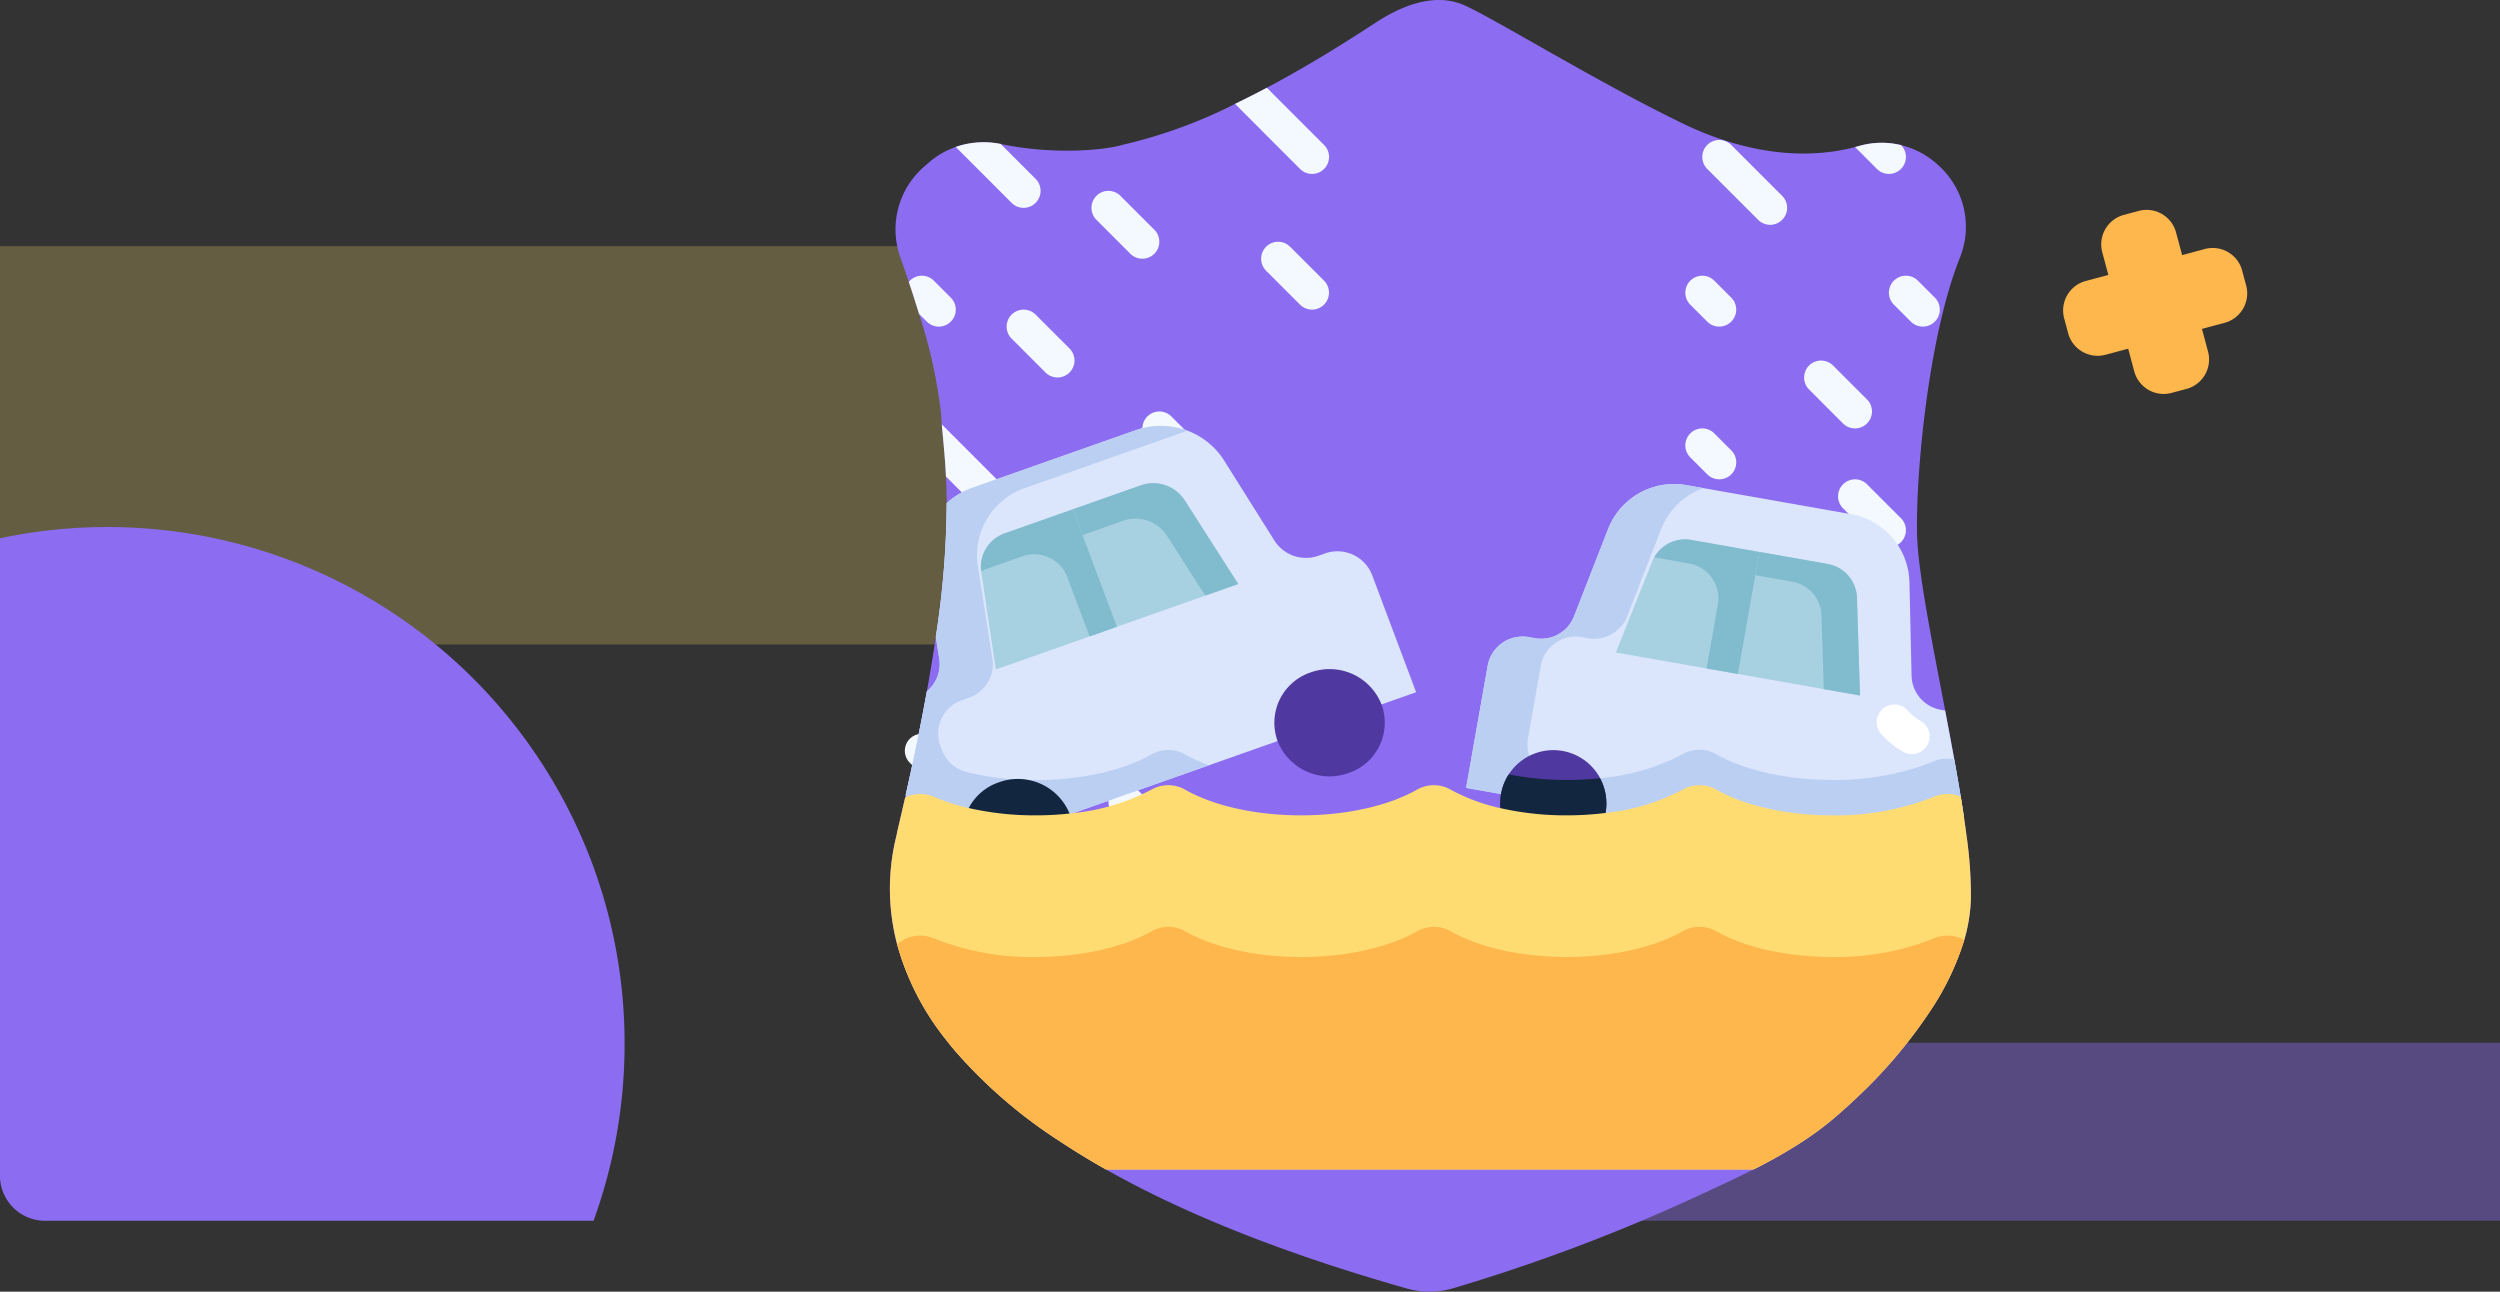 <svg xmlns="http://www.w3.org/2000/svg" xmlns:xlink="http://www.w3.org/1999/xlink" width="295" height="152.417" viewBox="0 0 295 152.417">
  <rect x="0" y="0" width="295" height="152.417" fill="#333333" stroke="none"/>
  <defs>
    <clipPath id="clip-path">
      <rect id="Rectángulo_34800" data-name="Rectángulo 34800" width="73.698" height="81.858" fill="none"/>
    </clipPath>
    <clipPath id="clip-path-4">
      <rect id="Rectángulo_34803" data-name="Rectángulo 34803" width="21.744" height="21.744" fill="none"/>
    </clipPath>
    <clipPath id="clip-path-5">
      <rect id="Rectángulo_34802" data-name="Rectángulo 34802" width="21.743" height="21.743" fill="none"/>
    </clipPath>
    <clipPath id="clip-path-7">
      <rect id="Rectángulo_34720" data-name="Rectángulo 34720" width="127.574" height="152.417" fill="none"/>
    </clipPath>
  </defs>
  <g id="Grupo_81217" data-name="Grupo 81217" transform="translate(-180 -374.952)">
    <rect id="Rectángulo_34715" data-name="Rectángulo 34715" width="210" height="47" transform="translate(180 404)" fill="#fedc72" opacity="0.25"/>
    <g id="Grupo_80830" data-name="Grupo 80830" transform="translate(180 437.142)" style="mix-blend-mode: multiply;isolation: isolate">
      <g id="Grupo_80816" data-name="Grupo 80816" clip-path="url(#clip-path)">
        <g id="Grupo_80815" data-name="Grupo 80815">
          <g id="Grupo_80814" data-name="Grupo 80814" clip-path="url(#clip-path)">
            <g id="Grupo_80813" data-name="Grupo 80813" style="mix-blend-mode: overlay;isolation: isolate">
              <g id="Grupo_80812" data-name="Grupo 80812">
                <g id="Grupo_80811" data-name="Grupo 80811" clip-path="url(#clip-path)">
                  <path id="Trazado_115726" data-name="Trazado 115726" d="M73.7,60.991a60.907,60.907,0,0,1-3.662,20.867H5.59A5.339,5.339,0,0,1,0,76.812V1.328a61.077,61.077,0,0,1,66.237,30.41A60.719,60.719,0,0,1,73.7,60.991" transform="translate(0)" fill="#8c6df2"/>
                </g>
              </g>
            </g>
          </g>
        </g>
      </g>
    </g>
    <g id="Grupo_80831" data-name="Grupo 80831" transform="matrix(0.966, -0.259, 0.259, 0.966, 420.991, 402.89)" style="isolation: isolate">
      <g id="Grupo_80823" data-name="Grupo 80823" clip-path="url(#clip-path-4)">
        <g id="Grupo_80822" data-name="Grupo 80822" transform="translate(0 0.001)">
          <g id="Grupo_80821" data-name="Grupo 80821" clip-path="url(#clip-path-5)">
            <g id="Grupo_80820" data-name="Grupo 80820" transform="translate(0 -0.001)" style="mix-blend-mode: overlay;isolation: isolate">
              <g id="Grupo_80819" data-name="Grupo 80819" transform="translate(0 0)">
                <g id="Grupo_80818" data-name="Grupo 80818" clip-path="url(#clip-path-4)">
                  <path id="Trazado_115727" data-name="Trazado 115727" d="M15.376,6.366V3.594A3.6,3.6,0,0,0,11.78,0H9.962a3.6,3.6,0,0,0-3.6,3.594V6.366H3.594A3.6,3.6,0,0,0,0,9.962V11.78a3.6,3.6,0,0,0,3.594,3.6H6.366v2.772a3.6,3.6,0,0,0,3.6,3.594H11.78a3.6,3.6,0,0,0,3.6-3.594V15.376h2.772a3.6,3.6,0,0,0,3.594-3.6V9.962a3.6,3.6,0,0,0-3.594-3.6Z" transform="translate(0 0)" fill="#fdb74d" fill-rule="evenodd"/>
                </g>
              </g>
            </g>
          </g>
        </g>
      </g>
    </g>
    <rect id="Rectángulo_34806" data-name="Rectángulo 34806" width="114" height="21" transform="translate(361 498)" fill="#8c6df2" opacity="0.4" style="mix-blend-mode: multiply;isolation: isolate"/>
    <g id="Grupo_80645" data-name="Grupo 80645" transform="translate(285 374.952)">
      <g id="Grupo_80645-2" data-name="Grupo 80645" clip-path="url(#clip-path-7)">
        <path id="Trazado_115062" data-name="Trazado 115062" d="M127.558,106.27a19.387,19.387,0,0,1-.776,4.65,32.072,32.072,0,0,1-4.21,8.657,57.329,57.329,0,0,1-8.2,9.687c-.9.863-1.822,1.7-2.761,2.507a37.19,37.19,0,0,1-3.875,2.906A58.762,58.762,0,0,1,101.9,138c-2.137,1.081-4.325,2.079-6.507,3.093a212.03,212.03,0,0,1-28.91,10.917,9.782,9.782,0,0,1-5.468.035C45.709,147.7,34.175,142.9,25.511,138c-1.954-1.1-3.759-2.211-5.433-3.321A57.88,57.88,0,0,1,7.652,123.946c-.315-.373-.615-.743-.9-1.11a31.464,31.464,0,0,1-5.89-11.4A25.742,25.742,0,0,1,.784,98.588c.019-.093.035-.174.048-.248.032-.177.071-.351.113-.525.3-1.274.586-2.51.859-3.714.023-.1.045-.2.064-.3l0,0C2.9,89.245,3.72,85.194,4.37,81.579c.418-2.32.769-4.457,1.056-6.437v-.006A104.431,104.431,0,0,0,6.709,59.373v0c0-1.139-.035-2.176-.084-3.135-.122-2.44-.344-4.374-.489-6.153-.035-.441-.068-.869-.09-1.3A59.134,59.134,0,0,0,3.44,37.031c-.393-1.291-.8-2.562-1.207-3.772-.341-1.023-.682-2.008-1-2.922a9.8,9.8,0,0,1,2.81-10.669l.589-.512a9.633,9.633,0,0,1,3.148-1.815,10.032,10.032,0,0,1,5.31-.351c.026.006.051.01.077.016,5.825,1.217,11.821.817,14.418.055a58.446,58.446,0,0,0,13.153-4.8c1.278-.618,2.536-1.258,3.753-1.905C50.4,7.213,55.364,3.95,57.379,2.64,61.225.139,64.688-.63,67.571.526S82.952,9.37,92.758,14.175c9.352,4.734,16.626,4.364,21.141,3.18.171-.042.335-.09.5-.135a9.581,9.581,0,0,1,4.934-.093h0a9.883,9.883,0,0,1,4.506,2.481c.045.042.09.087.135.129a9.733,9.733,0,0,1,2.32,10.608c-3.749,9.336-5.236,25.492-5.082,32.666.093,4.361,1.728,12.5,3.321,20.836.364,1.921.731,3.856,1.072,5.754.27,1.5.525,2.974.76,4.406.142.885.277,1.754.4,2.6q.15,1.014.274,1.982a49.212,49.212,0,0,1,.518,7.682" transform="translate(0 0)" fill="#8c6df2"/>
        <path id="Trazado_115063" data-name="Trazado 115063" d="M74.521,70.57a2,2,0,0,0,0,2.831l4,4a2,2,0,1,0,2.831-2.831l-4-4a2,2,0,0,0-2.831,0" transform="translate(-50.14 -47.46)" fill="#f3f9ff"/>
        <path id="Trazado_115064" data-name="Trazado 115064" d="M43.417,114.116a2,2,0,0,0,0,2.831l4,4a2,2,0,0,0,2.831-2.831l-4-4a2,2,0,0,0-2.831,0" transform="translate(-29.046 -76.992)" fill="#f3f9ff"/>
        <path id="Trazado_115065" data-name="Trazado 115065" d="M294.256,106.507a2,2,0,1,0,2.831-2.831l-2-2a2,2,0,1,0-2.831,2.831Z" transform="translate(-197.799 -68.554)" fill="#f3f9ff"/>
        <path id="Trazado_115066" data-name="Trazado 115066" d="M295.672,163.083a2,2,0,0,0,1.415-3.418l-2-2a2,2,0,1,0-2.831,2.831l2,2a2,2,0,0,0,1.415.587" transform="translate(-197.799 -106.524)" fill="#f3f9ff"/>
        <path id="Trazado_115067" data-name="Trazado 115067" d="M66.912,190.769l-2-2a2,2,0,1,0-2.831,2.831l2,2a2,2,0,0,0,2.831-2.831" transform="translate(-41.702 -127.618)" fill="#f3f9ff"/>
        <path id="Trazado_115068" data-name="Trazado 115068" d="M33.584,59.311a2,2,0,0,1-2.829,0l-6.6-6.6a10.032,10.032,0,0,1,5.31-.351l4.116,4.116a2,2,0,0,1,0,2.832" transform="translate(-16.382 -35.372)" fill="#f3f9ff"/>
        <path id="Trazado_115069" data-name="Trazado 115069" d="M359.317,55.437a2,2,0,0,1-2.832,0l-2.578-2.581c.171-.042.335-.09.5-.135a9.58,9.58,0,0,1,4.934-.093h0a2,2,0,0,1-.023,2.81" transform="translate(-240.008 -35.501)" fill="#f3f9ff"/>
        <path id="Trazado_115070" data-name="Trazado 115070" d="M11.9,106.508a2,2,0,0,1-2.832,0l-.92-.92c-.393-1.291-.8-2.562-1.207-3.772a1.681,1.681,0,0,1,.126-.138,2,2,0,0,1,2.832,0l2,2a2,2,0,0,1,0,2.829" transform="translate(-4.704 -68.556)" fill="#f3f9ff"/>
        <path id="Trazado_115071" data-name="Trazado 115071" d="M366.905,101.674a2,2,0,0,0,0,2.831l2,2a2,2,0,0,0,2.831-2.831l-2-2a2,2,0,0,0-2.831,0" transform="translate(-248.425 -68.554)" fill="#f3f9ff"/>
        <path id="Trazado_115072" data-name="Trazado 115072" d="M304.48,60.744a2,2,0,1,0,2.831-2.831l-6.006-6.006a2,2,0,1,0-2.831,2.831Z" transform="translate(-202.017 -34.803)" fill="#f3f9ff"/>
        <path id="Trazado_115073" data-name="Trazado 115073" d="M137.072,41.754a2,2,0,0,1-2.832,0l-7.673-7.676c1.278-.618,2.536-1.258,3.753-1.905l6.752,6.749a2,2,0,0,1,0,2.832" transform="translate(-85.833 -21.819)" fill="#f3f9ff"/>
        <path id="Trazado_115074" data-name="Trazado 115074" d="M26.128,165.506a2,2,0,0,1-2.832,0l-3.74-3.74c-.122-2.44-.344-4.374-.489-6.153l7.061,7.064a2,2,0,0,1,0,2.829" transform="translate(-12.931 -105.532)" fill="#f3f9ff"/>
        <path id="Trazado_115075" data-name="Trazado 115075" d="M341.22,140.2a2,2,0,0,0,1.415-3.418l-4-4a2,2,0,0,0-2.831,2.831l4,4a2,2,0,0,0,1.415.587" transform="translate(-227.331 -89.649)" fill="#f3f9ff"/>
        <path id="Trazado_115076" data-name="Trazado 115076" d="M355.078,180.329l-4-4a2,2,0,0,0-2.831,2.831l4,4a2,2,0,1,0,2.831-2.831" transform="translate(-235.768 -119.18)" fill="#f3f9ff"/>
        <path id="Trazado_115077" data-name="Trazado 115077" d="M139.561,89.232a2,2,0,0,0-2.831,2.831l4,4a2,2,0,0,0,2.831-2.831Z" transform="translate(-92.328 -60.116)" fill="#f3f9ff"/>
        <path id="Trazado_115078" data-name="Trazado 115078" d="M8.922,269.639a2,2,0,0,0-2.831,2.831l4,4a2,2,0,1,0,2.831-2.831Z" transform="translate(-3.733 -182.462)" fill="#f3f9ff"/>
        <path id="Trazado_115079" data-name="Trazado 115079" d="M40.027,226.093a2,2,0,0,0-2.831,2.831l8.009,8.008a2,2,0,1,0,2.831-2.831Z" transform="translate(-24.827 -152.931)" fill="#f3f9ff"/>
        <path id="Trazado_115080" data-name="Trazado 115080" d="M83.573,288.3a2,2,0,0,0-2.831,2.831l4,4a2,2,0,0,0,2.831-2.831Z" transform="translate(-54.359 -195.119)" fill="#f3f9ff"/>
        <path id="Trazado_115081" data-name="Trazado 115081" d="M100.019,155.445l-4-4a2,2,0,0,0-2.831,2.831l4,4a2,2,0,1,0,2.831-2.831" transform="translate(-62.797 -102.304)" fill="#f3f9ff"/>
        <path id="Trazado_115082" data-name="Trazado 115082" d="M344.852,232.314a2,2,0,1,0-2.831,2.831l4,4a2,2,0,1,0,2.831-2.831Z" transform="translate(-231.549 -157.15)" fill="#f3f9ff"/>
        <path id="Trazado_115083" data-name="Trazado 115083" d="M298.475,219.872a2,2,0,0,0,0,2.831l2,2a2,2,0,1,0,2.831-2.831l-2-2a2,2,0,0,0-2.831,0" transform="translate(-202.018 -148.712)" fill="#f3f9ff"/>
        <path id="Trazado_115084" data-name="Trazado 115084" d="M301.305,275.86a2,2,0,1,0-2.831,2.831l8.008,8.008a2,2,0,0,0,2.831-2.831Z" transform="translate(-202.017 -186.681)" fill="#f3f9ff"/>
        <path id="Trazado_115085" data-name="Trazado 115085" d="M369.736,282.081a2,2,0,0,0-2.831,2.831l4,4a2,2,0,1,0,2.831-2.831Z" transform="translate(-248.425 -190.9)" fill="#f3f9ff"/>
        <path id="Trazado_115086" data-name="Trazado 115086" d="M270.061,216.964l-1.152,6.524-40.966-7.222-.183-.032-12.346-2.179-4.116-.724.508-2.88,2.034-11.525a4.177,4.177,0,0,1,4.84-3.389l.74.132a4.178,4.178,0,0,0,4.618-2.6l4.01-10.276a8.354,8.354,0,0,1,9.237-5.191l2.015.354h0l17.408,3.07a8.355,8.355,0,0,1,6.9,8.039l.251,11.026a4.179,4.179,0,0,0,3.453,4.02l.508.09c.364,1.921.731,3.856,1.072,5.754.27,1.5.525,2.974.76,4.406.142.885.277,1.754.4,2.6" transform="translate(-143.295 -120.358)" fill="#dbe6fd"/>
        <path id="Trazado_115087" data-name="Trazado 115087" d="M365.936,264.109a2.091,2.091,0,0,1-1.04-.277,10.526,10.526,0,0,1-2.606-2.118,2.09,2.09,0,0,1,3.118-2.783,6.272,6.272,0,0,0,1.573,1.278,2.089,2.089,0,0,1-1.045,3.9" transform="translate(-245.333 -175.125)" fill="#fff"/>
        <path id="Trazado_115088" data-name="Trazado 115088" d="M270.061,216.964l-1.152,6.524-40.966-7.222-.183-.032-12.346-2.179-4.116-.724.508-2.88,2.034-11.525a4.177,4.177,0,0,1,4.84-3.389l.74.132a4.178,4.178,0,0,0,4.618-2.6l4.01-10.276a8.354,8.354,0,0,1,9.237-5.191l2.015.354a8.363,8.363,0,0,0-4.985,4.837l-4.007,10.276a4.18,4.18,0,0,1-4.618,2.6l-.743-.132a4.181,4.181,0,0,0-4.84,3.389l-1.506,8.551a4.179,4.179,0,0,0,3.907,4.911.7.7,0,0,0,.084,0c.19,0,.377,0,.57,0,.389,0,.776-.006,1.155-.019.126,0,.251-.006.377-.013l.209-.01q.623-.024,1.226-.077.483-.039.956-.087h.029a25.669,25.669,0,0,0,9.732-2.829,4.02,4.02,0,0,1,3.968,0c3.257,1.854,8.175,3.035,13.684,3.035a31.108,31.108,0,0,0,11.953-2.176,4.123,4.123,0,0,1,2.449-.261c.27,1.5.525,2.974.76,4.406.142.885.277,1.754.4,2.6" transform="translate(-143.295 -120.358)" fill="#bbcff2"/>
        <path id="Trazado_115089" data-name="Trazado 115089" d="M236.23,282.394a6.268,6.268,0,1,1-5.084-7.261,6.268,6.268,0,0,1,5.084,7.261" transform="translate(-151.766 -186.521)" fill="#5038a1"/>
        <path id="Trazado_115090" data-name="Trazado 115090" d="M228.969,293.514a6.236,6.236,0,0,0,6.585-9.129,37.156,37.156,0,0,1-3.924.207,35.469,35.469,0,0,1-6.837-.656,6.271,6.271,0,0,0,4.176,9.577" transform="translate(-151.766 -192.557)" fill="#12263f"/>
        <path id="Trazado_115091" data-name="Trazado 115091" d="M325,207.776a4.179,4.179,0,0,0-3.451-3.986l-8.055-1.42-2.54,14.4,14.4,2.54Z" transform="translate(-210.877 -137.241)" fill="#a7d0e1"/>
        <path id="Trazado_115092" data-name="Trazado 115092" d="M321.7,205.88a4.179,4.179,0,0,1,3.451,3.986l.269,8.695,4.267.752-.357-11.536a4.179,4.179,0,0,0-3.451-3.986l-8.055-1.42-.483,2.741Z" transform="translate(-215.21 -137.241)" fill="#80bbce"/>
        <path id="Trazado_115093" data-name="Trazado 115093" d="M275.086,197.822a4.179,4.179,0,0,0-4.606,2.565L266.2,211.106l14.4,2.54,2.54-14.4Z" transform="translate(-180.527 -134.113)" fill="#a7d0e1"/>
        <path id="Trazado_115094" data-name="Trazado 115094" d="M284.63,197.823a4.17,4.17,0,0,0-4.358,2.074c.06.008.119.005.18.016l3.94.695a4.179,4.179,0,0,1,3.389,4.841l-1.33,7.547,3.7.652,2.54-14.4Z" transform="translate(-190.071 -134.114)" fill="#80bbce"/>
        <path id="Trazado_115095" data-name="Trazado 115095" d="M66.048,187.574l-4.084,1.439-12.259,4.322-8.078,2.848-16.043,5.658h-.006l-.393.138v0l-10.81,3.811-1.448.508-4.087,1.442L5.9,199.926h0l-.084-.232c1.027-4.557,1.847-8.609,2.5-12.223a4.156,4.156,0,0,0,1.468-3.836l-.412-2.6v-.006a104.431,104.431,0,0,0,1.284-15.763v0a8.721,8.721,0,0,1,3.016-1.809l19.291-6.8c.122-.042.241-.084.364-.119s.241-.071.364-.1a9.02,9.02,0,0,1,1.5-.254,8.77,8.77,0,0,1,8.178,4.013l5.967,9.5a4.418,4.418,0,0,0,5.2,1.77l.737-.261a4.389,4.389,0,0,1,5.574,2.52Z" transform="translate(-3.945 -105.892)" fill="#dbe6fd"/>
        <path id="Trazado_115096" data-name="Trazado 115096" d="M41.621,196.193l-16.043,5.658h-.006l-.393.138v0L14.368,205.8l-1.448.508v0l-4.087,1.439-2.938-7.817-.087-.229,0,0c1.027-4.557,1.847-8.609,2.5-12.223a4.156,4.156,0,0,0,1.468-3.836l-.412-2.6v-.006a104.431,104.431,0,0,0,1.284-15.763v0a8.721,8.721,0,0,1,3.016-1.809l19.291-6.8c.122-.042.241-.084.364-.119s.241-.071.364-.1a8.866,8.866,0,0,1,5.355.286l-19.1,6.736a8.4,8.4,0,0,0-5.626,9.192l1.735,10.991a4.2,4.2,0,0,1-2.81,4.6l-.737.261a4.177,4.177,0,0,0-2.6,5.4l.183.486a4.183,4.183,0,0,0,2.913,2.6,32.533,32.533,0,0,0,5.593.866h.01c.508.039,1.027.064,1.551.077h0c.322.01.647.013.975.013,5.513,0,10.437-1.181,13.691-3.038a4.026,4.026,0,0,1,3.984.016,18.806,18.806,0,0,0,2.822,1.278" transform="translate(-3.938 -105.902)" fill="#bbcff2"/>
        <path id="Trazado_115097" data-name="Trazado 115097" d="M39.334,289.8a6.266,6.266,0,0,1-3.9,8.1,6.583,6.583,0,0,1-8.361-3.777,6.267,6.267,0,0,1,3.9-8.1,6.583,6.583,0,0,1,8.361,3.777" transform="translate(-18.093 -193.715)" fill="#12263f"/>
        <path id="Trazado_115098" data-name="Trazado 115098" d="M153.609,249.513a6.266,6.266,0,0,1-3.9,8.1,6.583,6.583,0,0,1-8.361-3.777,6.267,6.267,0,0,1,3.9-8.1,6.583,6.583,0,0,1,8.361,3.777" transform="translate(-95.591 -166.39)" fill="#5038a1"/>
        <path id="Trazado_115099" data-name="Trazado 115099" d="M80.3,179.178a4.42,4.42,0,0,0-5.184-1.74l-8,2.821,5.206,13.855,14.3-5.043Z" transform="translate(-45.518 -120.16)" fill="#a7d0e1"/>
        <path id="Trazado_115100" data-name="Trazado 115100" d="M73.03,181.616a4.42,4.42,0,0,1,5.184,1.74l4.529,7.084,3.885-1.37L80.3,179.178a4.42,4.42,0,0,0-5.184-1.74l-8,2.821,1.142,3.039Z" transform="translate(-45.519 -120.16)" fill="#80bbce"/>
        <path id="Trazado_115101" data-name="Trazado 115101" d="M36.235,189.558a4.2,4.2,0,0,0-2.816,4.561l1.719,11.516,14.3-5.043-5.206-13.855Z" transform="translate(-22.633 -126.639)" fill="#a7d0e1"/>
        <path id="Trazado_115102" data-name="Trazado 115102" d="M34.153,193.737l4.138-1.459a4.178,4.178,0,0,1,5.3,2.471l2.624,6.983,3.231-1.14-5.206-13.855-8,2.82a4.2,4.2,0,0,0-2.819,4.517,4.493,4.493,0,0,1,.73-.339" transform="translate(-22.64 -126.639)" fill="#80bbce"/>
        <path id="Trazado_115103" data-name="Trazado 115103" d="M127.558,301.52a19.387,19.387,0,0,1-.776,4.651,32.072,32.072,0,0,1-4.21,8.657,57.33,57.33,0,0,1-8.2,9.687c-.9.863-1.822,1.7-2.761,2.507a37.2,37.2,0,0,1-3.875,2.906,58.765,58.765,0,0,1-5.828,3.321H25.511c-1.954-1.1-3.759-2.211-5.433-3.321A57.88,57.88,0,0,1,7.652,319.2c-.315-.373-.615-.743-.9-1.11a31.464,31.464,0,0,1-5.89-11.4,25.742,25.742,0,0,1-.074-12.851c.019-.093.035-.174.048-.248.032-.177.071-.351.113-.525.3-1.274.586-2.51.859-3.714a1.557,1.557,0,0,1,.151-.068h0a4.124,4.124,0,0,1,3.276.006A24.593,24.593,0,0,0,9.316,290.6a35.081,35.081,0,0,0,7.869.863,36.914,36.914,0,0,0,4.02-.216c.142-.016.286-.032.428-.052h.006a25.191,25.191,0,0,0,9.227-2.765,4.022,4.022,0,0,1,3.978,0c3.257,1.851,8.175,3.032,13.681,3.032s10.424-1.181,13.678-3.032a4.028,4.028,0,0,1,3.981,0,21.932,21.932,0,0,0,5.867,2.179,34.849,34.849,0,0,0,7.814.853,36.9,36.9,0,0,0,4.586-.283c.068-.006.132-.016.2-.026a24.893,24.893,0,0,0,8.9-2.723,4.028,4.028,0,0,1,3.981,0c3.257,1.851,8.175,3.032,13.678,3.032a31.108,31.108,0,0,0,11.953-2.176,4.116,4.116,0,0,1,3.209-.035c.142.885.277,1.754.4,2.6q.15,1.014.274,1.983a49.212,49.212,0,0,1,.518,7.682" transform="translate(0 -195.25)" fill="#fedc72"/>
        <path id="Trazado_115104" data-name="Trazado 115104" d="M128.591,341.388a32.072,32.072,0,0,1-4.21,8.657,57.329,57.329,0,0,1-8.2,9.687c-.9.863-1.822,1.7-2.761,2.507a37.2,37.2,0,0,1-3.875,2.906,58.766,58.766,0,0,1-5.828,3.321H27.319c-1.954-1.1-3.759-2.211-5.433-3.321A57.88,57.88,0,0,1,9.461,354.412c-.315-.373-.615-.743-.9-1.11a31.464,31.464,0,0,1-5.89-11.4,4.137,4.137,0,0,1,4.377-.686,31.079,31.079,0,0,0,11.95,2.176c5.507,0,10.424-1.181,13.681-3.032a4.022,4.022,0,0,1,3.978,0c3.257,1.851,8.175,3.032,13.681,3.032s10.424-1.181,13.678-3.032a4.028,4.028,0,0,1,3.981,0c3.257,1.851,8.175,3.032,13.681,3.032s10.421-1.181,13.678-3.032a4.028,4.028,0,0,1,3.981,0c3.257,1.851,8.175,3.032,13.678,3.032a31.108,31.108,0,0,0,11.953-2.176,4.116,4.116,0,0,1,3.627.167" transform="translate(-1.809 -230.467)" fill="#fdb74d"/>
      </g>
    </g>
  </g>
</svg>
